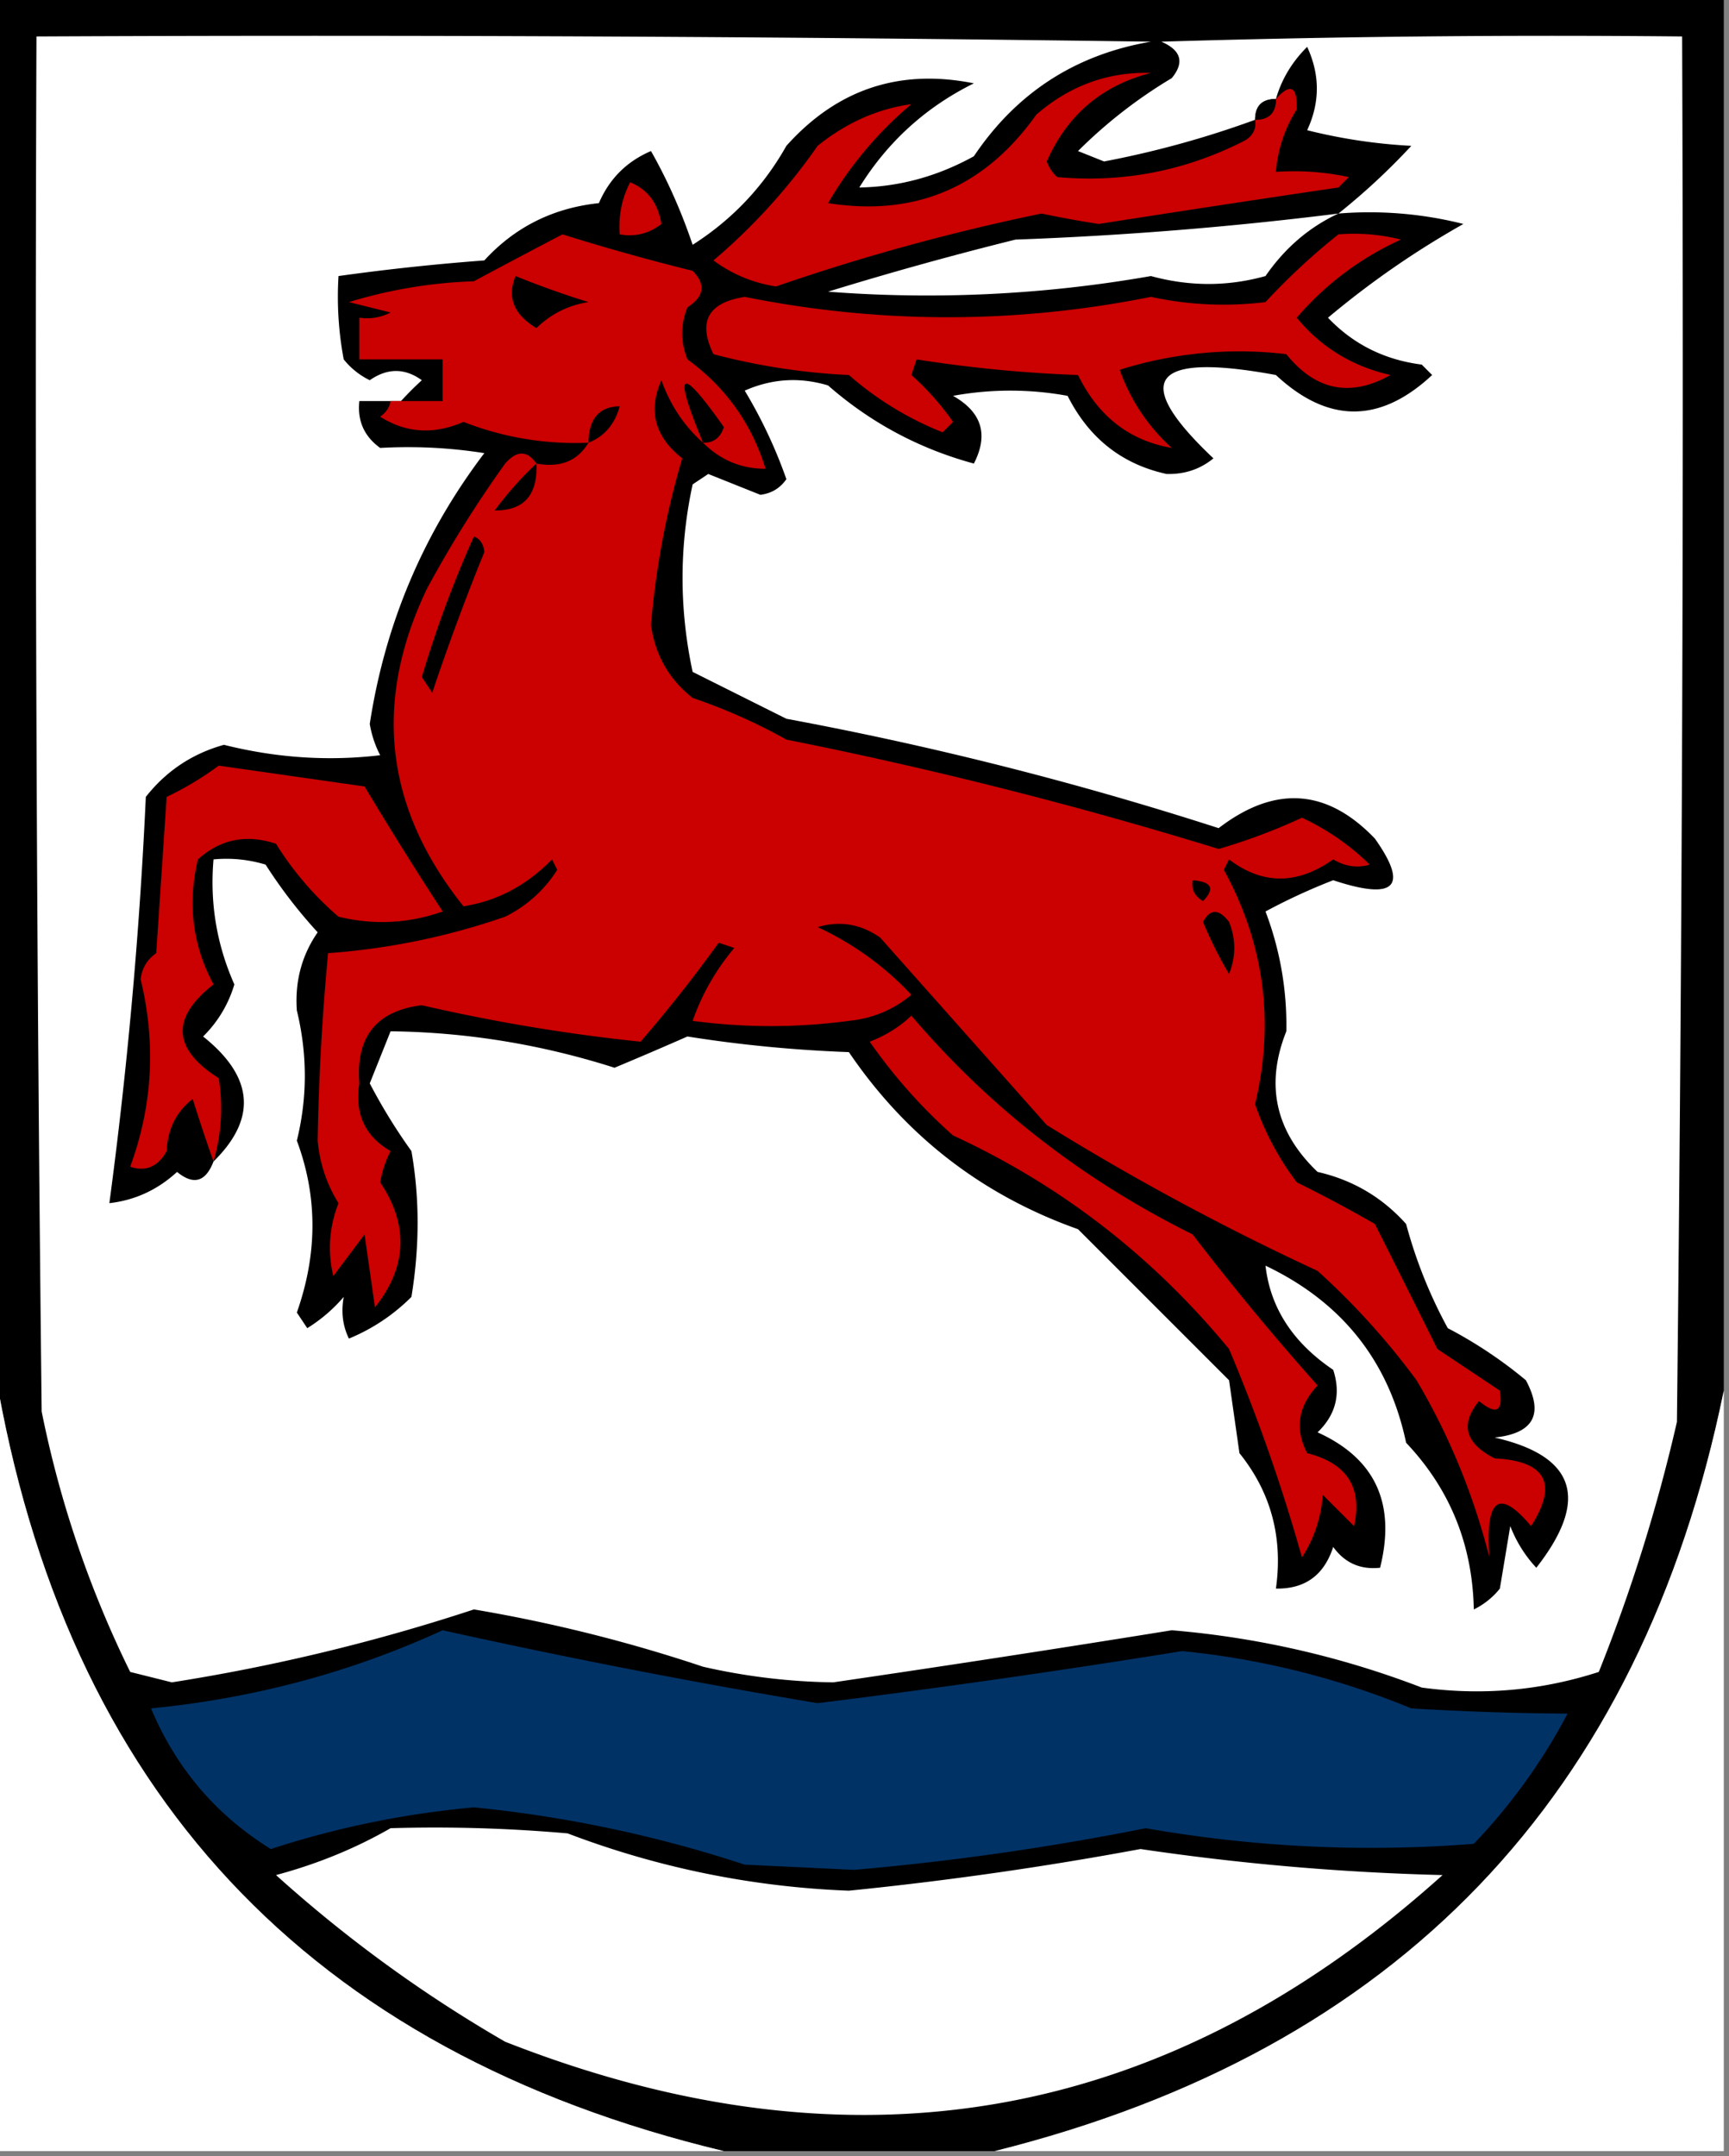 <svg xmlns="http://www.w3.org/2000/svg" width="166" height="207" style="shape-rendering:geometricPrecision;text-rendering:geometricPrecision;image-rendering:optimizeQuality;fill-rule:evenodd;clip-rule:evenodd"><rect width="100%" height="100%" fill="#808080" stroke="none"/><path style="opacity:1" d="M-.5-.5h166v134c-7.997 38.998-31.331 63.331-70 73h-26c-39.907-9.572-63.24-34.572-70-75V-.5z"/><path style="opacity:1" fill="#fefffe" d="M38.5 38.5h-4c-.203 1.89.463 3.39 2 4.5 3.39-.187 6.722-.02 10 .5-5.859 7.72-9.526 16.387-11 26 .18 1.054.513 2.054 1 3-4.978.59-9.978.258-15-1-3.044.848-5.544 2.515-7.5 5a448.86 448.86 0 0 1-3.5 39c2.463-.281 4.63-1.281 6.5-3 1.579 1.3 2.745.966 3.5-1 4.195-4.125 3.861-8.125-1-12a11.621 11.621 0 0 0 3-5c-1.696-3.817-2.363-7.817-2-12 1.7-.16 3.366.007 5 .5a47.053 47.053 0 0 0 5 6.5c-1.529 2.207-2.195 4.707-2 7.5 1.019 4.195 1.019 8.362 0 12.5 1.996 5.343 1.996 10.843 0 16.5l1 1.5a14.984 14.984 0 0 0 3.5-3c-.263 1.451-.096 2.784.5 4a18.329 18.329 0 0 0 6-4c.792-4.833.792-9.5 0-14a54.037 54.037 0 0 1-4-6.5l2-5c7.29.088 14.456 1.254 21.5 3.5a413.47 413.47 0 0 0 7-3c5.083.807 10.25 1.307 15.5 1.5 5.485 8.074 12.819 13.741 22 17l14.5 14.5 1 7c3.021 3.753 4.188 8.086 3.5 13 2.792.048 4.625-1.285 5.5-4 1.11 1.537 2.61 2.203 4.5 2 1.542-6.155-.458-10.489-6-13 1.756-1.691 2.256-3.691 1.5-6-3.869-2.613-6.036-5.947-6.5-10 7.348 3.503 11.848 9.17 13.5 17 4.207 4.443 6.373 9.776 6.5 16a7.248 7.248 0 0 0 2.5-2l1-6a12.403 12.403 0 0 0 2.5 4c5.124-6.55 3.791-10.717-4-12.5 3.741-.403 4.741-2.236 3-5.5a42.43 42.43 0 0 0-7.5-5 45.435 45.435 0 0 1-4-10c-2.295-2.565-5.128-4.231-8.5-5-4.049-3.86-5.049-8.36-3-13.5a30.679 30.679 0 0 0-2-11.5 57.518 57.518 0 0 1 6.5-3c5.951 1.968 7.284.635 4-4-4.602-4.807-9.602-5.14-15-1A333.596 333.596 0 0 0 75.5 69l-9-4.5c-1.291-6.024-1.291-12.024 0-18l1.5-1 5 2c1.059-.13 1.892-.63 2.5-1.5a45.975 45.975 0 0 0-4-8.5c2.606-1.152 5.273-1.318 8-.5 4.078 3.573 8.744 6.073 14 7.5 1.43-2.773.764-4.94-2-6.5a30.499 30.499 0 0 1 11 0c2.049 4.062 5.215 6.562 9.5 7.5 1.728.046 3.228-.454 4.5-1.5-7.99-7.547-5.99-10.214 6-8 5 4.667 10 4.667 15 0l-1-1c-3.583-.458-6.583-1.958-9-4.5a85.214 85.214 0 0 1 13-9 36.872 36.872 0 0 0-12-1 63.697 63.697 0 0 0 7-6.5 52.204 52.204 0 0 1-10-1.5c1.238-2.665 1.238-5.332 0-8-1.452 1.44-2.452 3.106-3 5-1.333 0-2 .667-2 2a92.541 92.541 0 0 1-14.5 4l-2.5-1a46.513 46.513 0 0 1 9-7c1.239-1.507.905-2.674-1-3.5 16.663-.5 33.33-.667 50-.5.167 44.335 0 88.668-.5 133a162.121 162.121 0 0 1-7.5 24c-5.537 1.791-11.204 2.291-17 1.5a86.936 86.936 0 0 0-24-5.5 2216.48 2216.48 0 0 1-32.5 5 59.597 59.597 0 0 1-12.5-1.5 145.73 145.73 0 0 0-22-5.5 183.78 183.78 0 0 1-29 7l-4-1a102.085 102.085 0 0 1-8.5-25c-.5-43.999-.667-87.999-.5-132 35.668-.167 71.335 0 107 .5-7.236 1.234-12.902 4.901-17 11-3.497 1.933-7.163 2.933-11 3 2.717-4.384 6.384-7.718 11-10-7.136-1.433-13.136.567-18 6-2.209 3.92-5.209 7.086-9 9.5-1.088-3.221-2.421-6.221-4-9-2.333 1-4 2.667-5 5-4.4.464-8.067 2.297-11 5.5-4.698.351-9.364.851-14 1.5a32.437 32.437 0 0 0 .5 8 7.253 7.253 0 0 0 2.5 2c1.698-1.18 3.365-1.18 5 0a30.943 30.943 0 0 0-2 2z"/><path style="opacity:1" fill="#cb0000" d="M120.5 11.5c1.333 0 2-.667 2-2 1.395-1.554 2.061-1.221 2 1a13.142 13.142 0 0 0-2 6c2.357-.163 4.69.003 7 .5l-1 1c-7.67 1.13-15.336 2.297-23 3.5a95.03 95.03 0 0 1-5.5-1 204.101 204.101 0 0 0-25.5 7c-2.231-.353-4.231-1.186-6-2.5a57.645 57.645 0 0 0 10-11c2.76-2.221 5.76-3.554 9-4a36.257 36.257 0 0 0-8 9.5c8.374 1.316 15.04-1.517 20-8.5 3.217-2.784 6.884-4.118 11-4-4.707 1.207-8.041 4.04-10 8.5a3.647 3.647 0 0 0 1 1.5c6.32.57 12.32-.597 18-3.5.798-.457 1.131-1.124 1-2z"/><path style="opacity:1" d="M122.5 9.5c0 1.333-.667 2-2 2 0-1.333.667-2 2-2z"/><path style="opacity:1" fill="#cb0000" d="M60.5 17.5c1.685.684 2.685 2.017 3 4-1.189.929-2.522 1.262-4 1-.134-1.791.2-3.458 1-5z"/><path style="opacity:1" fill="#fefffe" d="M128.5 20.5c-2.803 1.304-5.136 3.304-7 6-3.624 1.014-7.29 1.014-11 0a124.132 124.132 0 0 1-31 1.5 336.101 336.101 0 0 1 18-5 352.003 352.003 0 0 0 31-2.5z"/><path style="opacity:1" fill="#cb0000" d="M67.5 42.5c-1.809-1.6-3.142-3.6-4-6-1.299 2.934-.632 5.434 2 7.5a79.963 79.963 0 0 0-3 16c.403 2.887 1.737 5.22 4 7a54.214 54.214 0 0 1 9 4A420.063 420.063 0 0 1 117 81.5a57.312 57.312 0 0 0 8-3 23.162 23.162 0 0 1 6.5 4.5c-1.172.353-2.338.187-3.5-.5-3.459 2.445-6.792 2.445-10 0l-.5 1c3.884 7.106 4.884 14.606 3 22.5a27.038 27.038 0 0 0 4 7.5 133.394 133.394 0 0 1 7.5 4c1.993 3.965 3.993 7.965 6 12l6 4c.309 2.013-.358 2.346-2 1-1.835 2.227-1.335 4.06 1.5 5.5 4.929.255 6.095 2.421 3.5 6.5-3.086-3.663-4.419-2.663-4 3-1.567-6.114-3.9-11.781-7-17a70.588 70.588 0 0 0-9.5-10.5 244.552 244.552 0 0 1-26-14l-16-18c-1.865-1.301-3.865-1.635-6-1a28.987 28.987 0 0 1 9 6.5c-1.72 1.434-3.72 2.267-6 2.5-5 .667-10 .667-15 0 .9-2.57 2.234-4.904 4-7l-1.5-.5a137.671 137.671 0 0 1-7.5 9.5 172.46 172.46 0 0 1-21-3.5c-4.358.531-6.358 3.031-6 7.5-.455 2.923.545 5.09 3 6.5a10.31 10.31 0 0 0-1 3c2.754 4.117 2.587 8.117-.5 12l-1-7-3 4c-.563-2.366-.396-4.699.5-7-1.136-1.818-1.803-3.818-2-6 .097-5.984.43-11.984 1-18a66.2 66.2 0 0 0 17-3.5 12.38 12.38 0 0 0 5-4.5l-.5-1c-2.448 2.498-5.281 3.998-8.5 4.5-7.554-9.436-8.72-19.603-3.5-30.5 2.25-4.168 4.75-8.168 7.5-12 1.114-1.276 2.114-1.276 3 0 2.281.423 3.948-.244 5-2a29.355 29.355 0 0 1-12-2c-2.858 1.243-5.524 1.076-8-.5.556-.383.89-.883 1-1.5h5v-4h-8v-4a4.932 4.932 0 0 0 3-.5l-4-1a46.227 46.227 0 0 1 12-2c2.851-1.53 5.685-3.03 8.5-4.5A211.006 211.006 0 0 0 66.5 26c1.284 1.297 1.117 2.464-.5 3.5-.667 1.667-.667 3.333 0 5 3.661 2.663 6.161 6.163 7.5 10.5-2.321.008-4.321-.825-6-2.5z"/><path style="opacity:1" fill="#cb0000" d="M128.5 22.5a18.437 18.437 0 0 1 6 .5c-3.909 1.782-7.242 4.282-10 7.5 2.328 2.835 5.328 4.669 9 5.5-3.849 2.163-7.183 1.497-10-2a38.131 38.131 0 0 0-16 1.5c1.047 2.93 2.713 5.43 5 7.5-4.061-.701-7.061-3.035-9-7A128.94 128.94 0 0 1 88 34.5l-.5 1.5a25.918 25.918 0 0 1 4 4.5l-1 1a31.007 31.007 0 0 1-9-5.5 61.99 61.99 0 0 1-13-2c-1.524-3.116-.524-4.95 3-5.5 12.989 2.604 25.989 2.604 39 0a32.88 32.88 0 0 0 11 .5 62.929 62.929 0 0 1 7-6.5z"/><path style="opacity:1" d="M49.5 26.5c2.267.923 4.6 1.756 7 2.5-1.94.304-3.607 1.137-5 2.5-2.177-1.315-2.844-2.981-2-5zM67.5 42.5c-2.917-7.03-2.25-7.53 2-1.5-.336 1.03-1.003 1.53-2 1.5zM56.5 42.5c.022-2.3 1.022-3.467 3-3.5-.474 1.729-1.474 2.895-3 3.5zM51.5 44.5c.136 3.024-1.197 4.524-4 4.5a32.614 32.614 0 0 1 4-4.5zM45.5 51.5c.597.235.93.735 1 1.5a227.44 227.44 0 0 0-5 13.5l-1-1.5a108.485 108.485 0 0 1 5-13.5z"/><path style="opacity:1" fill="#cb0000" d="M20.5 111.5a168.724 168.724 0 0 1-2-6c-1.57 1.214-2.402 2.881-2.5 5-.837 1.507-2.004 2.007-3.5 1.5 2.155-5.869 2.488-11.869 1-18 .13-1.059.63-1.892 1.5-2.5l1-15a30.393 30.393 0 0 0 5-3l14 2a371.85 371.85 0 0 0 7.5 12c-3.284 1.157-6.618 1.324-10 .5a30.318 30.318 0 0 1-6-7c-2.847-.944-5.347-.444-7.5 1.5-1.008 4.27-.508 8.27 1.5 12-4.103 3.204-3.937 6.204.5 9 .43 2.692.263 5.359-.5 8z"/><path style="opacity:1" d="M114.5 84.5c1.837.14 2.17.806 1 2-.798-.457-1.131-1.124-1-2zM115.5 88.5c.689-1.274 1.523-1.274 2.5 0 .667 1.667.667 3.333 0 5a39.405 39.405 0 0 1-2.5-5z"/><path style="opacity:1" fill="#cb0000" d="M87.5 97.5c7.465 8.777 16.465 15.777 27 21a253.884 253.884 0 0 0 12 14.5c-1.879 1.997-2.212 4.164-1 6.5 3.823.967 5.323 3.301 4.5 7l-3-3c-.17 2.215-.837 4.215-2 6a169.716 169.716 0 0 0-7-20c-7.334-8.9-16.167-15.734-26.5-20.5a51.073 51.073 0 0 1-8-9c1.566-.608 2.9-1.442 4-2.5z"/><path style="opacity:1" fill="#fefffe" d="M-.5 131.5c6.76 40.428 30.093 65.428 70 75h-70v-75zM165.5 133.5v73h-70c38.669-9.669 62.003-34.002 70-73z"/><path style="opacity:1" fill="#003266" d="M42.5 156.5a700.154 700.154 0 0 0 36 7 967.882 967.882 0 0 0 35-5 77.65 77.65 0 0 1 22 5.5c5.122.308 10.122.475 15 .5a55.492 55.492 0 0 1-9 12.5 124.93 124.93 0 0 1-31.5-1.5 254.402 254.402 0 0 1-28 4l-10.5-.5a121.517 121.517 0 0 0-26-5.5 88.617 88.617 0 0 0-19.5 4c-5.26-3.261-9.093-7.761-11.5-13.5 9.872-.966 19.205-3.466 28-7.5z"/><path style="opacity:1" fill="#fefffe" d="M37.5 175.5a145.05 145.05 0 0 1 17 .5 84.727 84.727 0 0 0 27 5.5 338.965 338.965 0 0 0 28-4 238.334 238.334 0 0 0 29 2.5c-26.52 23.834-56.52 29.167-90 16a129.5 129.5 0 0 1-22-16c3.95-1.057 7.616-2.557 11-4.5z"/></svg>